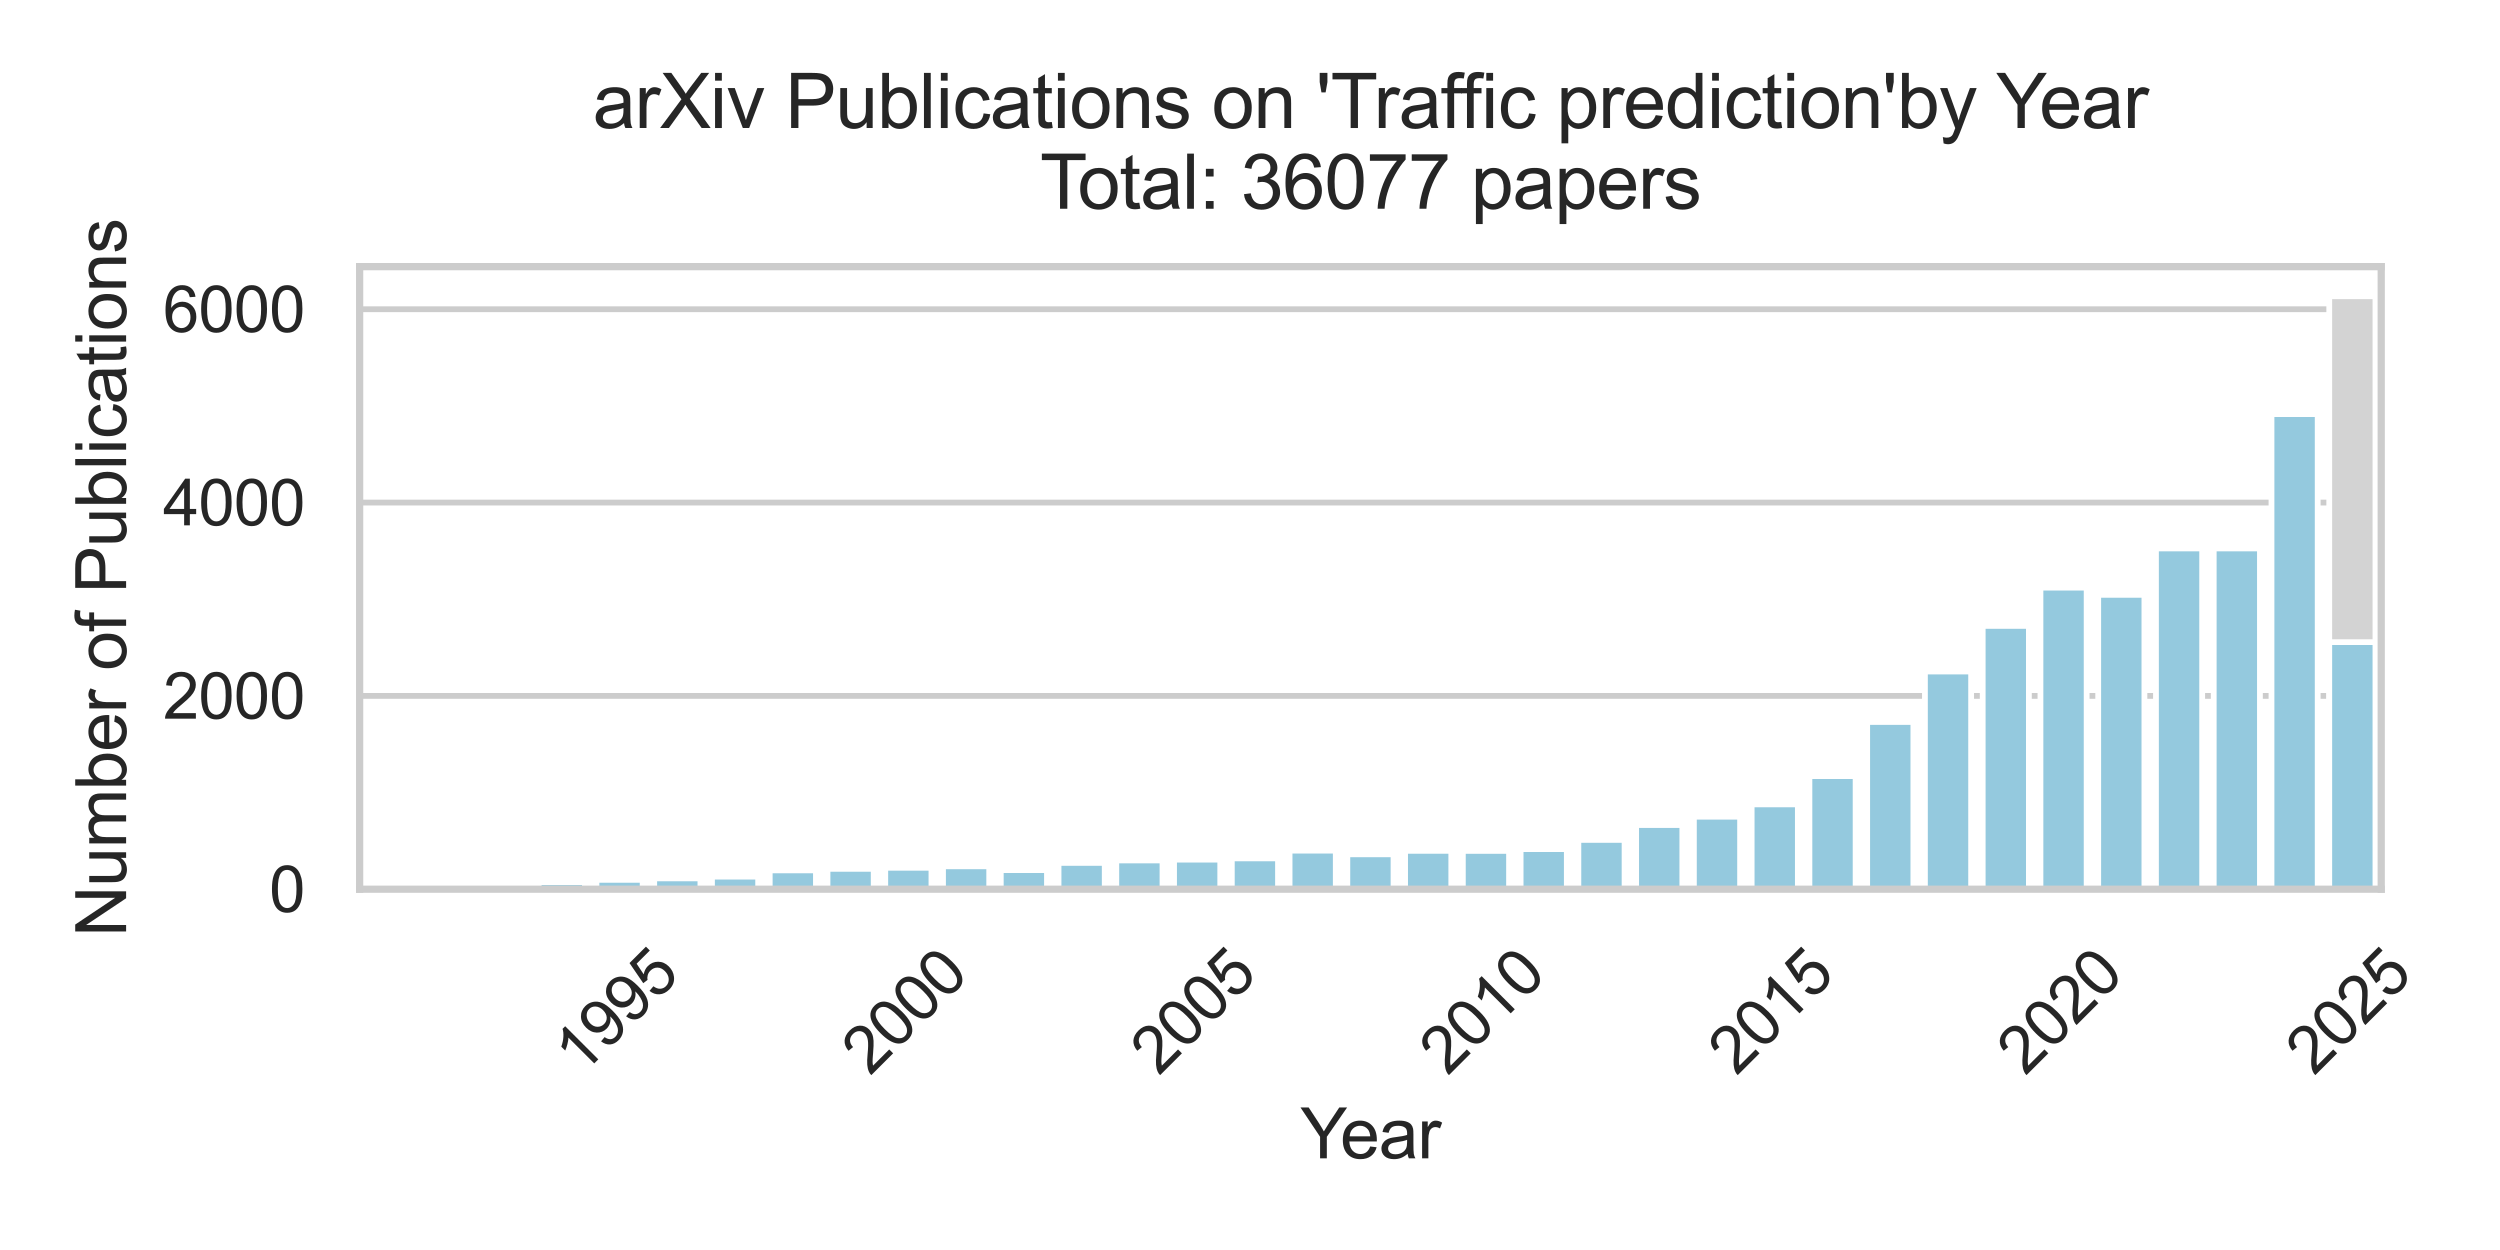 <?xml version="1.0" encoding="utf-8" standalone="no"?>
<!DOCTYPE svg PUBLIC "-//W3C//DTD SVG 1.1//EN"
  "http://www.w3.org/Graphics/SVG/1.1/DTD/svg11.dtd">
<svg xmlns:xlink="http://www.w3.org/1999/xlink" width="432pt" height="216pt" viewBox="0 0 432 216" xmlns="http://www.w3.org/2000/svg" version="1.1">
 <defs>
  <style type="text/css">*{stroke-linejoin: round; stroke-linecap: butt}</style>
 </defs>
 <g id="figure_1">
  <g id="patch_1">
   <path d="M 0 216 
L 432 216 
L 432 0 
L 0 0 
z
" style="fill: #ffffff"/>
  </g>
  <g id="axes_1">
   <g id="patch_2">
    <path d="M 62.145 153.656 
L 411.477 153.656 
L 411.477 46.072 
L 62.145 46.072 
z
" style="fill: #ffffff"/>
   </g>
   <g id="matplotlib.axis_1">
    <g id="xtick_1">
     <g id="text_1">
      <!-- 1995 -->
      <g style="fill: #262626" transform="translate(100.419 186.025) rotate(-45) scale(0.11 -0.11)">
       <defs>
        <path id="ArialMT-31" d="M 2384 0 
L 1822 0 
L 1822 3584 
Q 1619 3391 1289 3197 
Q 959 3003 697 2906 
L 697 3450 
Q 1169 3672 1522 3987 
Q 1875 4303 2022 4600 
L 2384 4600 
L 2384 0 
z
" transform="scale(0.016)"/>
        <path id="ArialMT-39" d="M 350 1059 
L 891 1109 
Q 959 728 1153 556 
Q 1347 384 1650 384 
Q 1909 384 2104 503 
Q 2300 622 2425 820 
Q 2550 1019 2634 1356 
Q 2719 1694 2719 2044 
Q 2719 2081 2716 2156 
Q 2547 1888 2255 1720 
Q 1963 1553 1622 1553 
Q 1053 1553 659 1965 
Q 266 2378 266 3053 
Q 266 3750 677 4175 
Q 1088 4600 1706 4600 
Q 2153 4600 2523 4359 
Q 2894 4119 3086 3673 
Q 3278 3228 3278 2384 
Q 3278 1506 3087 986 
Q 2897 466 2520 194 
Q 2144 -78 1638 -78 
Q 1100 -78 759 220 
Q 419 519 350 1059 
z
M 2653 3081 
Q 2653 3566 2395 3850 
Q 2138 4134 1775 4134 
Q 1400 4134 1122 3828 
Q 844 3522 844 3034 
Q 844 2597 1108 2323 
Q 1372 2050 1759 2050 
Q 2150 2050 2401 2323 
Q 2653 2597 2653 3081 
z
" transform="scale(0.016)"/>
        <path id="ArialMT-35" d="M 266 1200 
L 856 1250 
Q 922 819 1161 601 
Q 1400 384 1738 384 
Q 2144 384 2425 690 
Q 2706 997 2706 1503 
Q 2706 1984 2436 2262 
Q 2166 2541 1728 2541 
Q 1456 2541 1237 2417 
Q 1019 2294 894 2097 
L 366 2166 
L 809 4519 
L 3088 4519 
L 3088 3981 
L 1259 3981 
L 1013 2750 
Q 1425 3038 1878 3038 
Q 2478 3038 2890 2622 
Q 3303 2206 3303 1553 
Q 3303 931 2941 478 
Q 2500 -78 1738 -78 
Q 1113 -78 717 272 
Q 322 622 266 1200 
z
" transform="scale(0.016)"/>
       </defs>
       <use xlink:href="#ArialMT-31"/>
       <use xlink:href="#ArialMT-39" transform="translate(55.615 0)"/>
       <use xlink:href="#ArialMT-39" transform="translate(111.23 0)"/>
       <use xlink:href="#ArialMT-35" transform="translate(166.846 0)"/>
      </g>
     </g>
    </g>
    <g id="xtick_2">
     <g id="text_2">
      <!-- 2000 -->
      <g style="fill: #262626" transform="translate(150.324 186.025) rotate(-45) scale(0.11 -0.11)">
       <defs>
        <path id="ArialMT-32" d="M 3222 541 
L 3222 0 
L 194 0 
Q 188 203 259 391 
Q 375 700 629 1000 
Q 884 1300 1366 1694 
Q 2113 2306 2375 2664 
Q 2638 3022 2638 3341 
Q 2638 3675 2398 3904 
Q 2159 4134 1775 4134 
Q 1369 4134 1125 3890 
Q 881 3647 878 3216 
L 300 3275 
Q 359 3922 746 4261 
Q 1134 4600 1788 4600 
Q 2447 4600 2831 4234 
Q 3216 3869 3216 3328 
Q 3216 3053 3103 2787 
Q 2991 2522 2730 2228 
Q 2469 1934 1863 1422 
Q 1356 997 1212 845 
Q 1069 694 975 541 
L 3222 541 
z
" transform="scale(0.016)"/>
        <path id="ArialMT-30" d="M 266 2259 
Q 266 3072 433 3567 
Q 600 4063 929 4331 
Q 1259 4600 1759 4600 
Q 2128 4600 2406 4451 
Q 2684 4303 2865 4023 
Q 3047 3744 3150 3342 
Q 3253 2941 3253 2259 
Q 3253 1453 3087 958 
Q 2922 463 2592 192 
Q 2263 -78 1759 -78 
Q 1097 -78 719 397 
Q 266 969 266 2259 
z
M 844 2259 
Q 844 1131 1108 757 
Q 1372 384 1759 384 
Q 2147 384 2411 759 
Q 2675 1134 2675 2259 
Q 2675 3391 2411 3762 
Q 2147 4134 1753 4134 
Q 1366 4134 1134 3806 
Q 844 3388 844 2259 
z
" transform="scale(0.016)"/>
       </defs>
       <use xlink:href="#ArialMT-32"/>
       <use xlink:href="#ArialMT-30" transform="translate(55.615 0)"/>
       <use xlink:href="#ArialMT-30" transform="translate(111.23 0)"/>
       <use xlink:href="#ArialMT-30" transform="translate(166.846 0)"/>
      </g>
     </g>
    </g>
    <g id="xtick_3">
     <g id="text_3">
      <!-- 2005 -->
      <g style="fill: #262626" transform="translate(200.228 186.025) rotate(-45) scale(0.11 -0.11)">
       <use xlink:href="#ArialMT-32"/>
       <use xlink:href="#ArialMT-30" transform="translate(55.615 0)"/>
       <use xlink:href="#ArialMT-30" transform="translate(111.23 0)"/>
       <use xlink:href="#ArialMT-35" transform="translate(166.846 0)"/>
      </g>
     </g>
    </g>
    <g id="xtick_4">
     <g id="text_4">
      <!-- 2010 -->
      <g style="fill: #262626" transform="translate(250.133 186.025) rotate(-45) scale(0.11 -0.11)">
       <use xlink:href="#ArialMT-32"/>
       <use xlink:href="#ArialMT-30" transform="translate(55.615 0)"/>
       <use xlink:href="#ArialMT-31" transform="translate(111.23 0)"/>
       <use xlink:href="#ArialMT-30" transform="translate(166.846 0)"/>
      </g>
     </g>
    </g>
    <g id="xtick_5">
     <g id="text_5">
      <!-- 2015 -->
      <g style="fill: #262626" transform="translate(300.037 186.025) rotate(-45) scale(0.11 -0.11)">
       <use xlink:href="#ArialMT-32"/>
       <use xlink:href="#ArialMT-30" transform="translate(55.615 0)"/>
       <use xlink:href="#ArialMT-31" transform="translate(111.23 0)"/>
       <use xlink:href="#ArialMT-35" transform="translate(166.846 0)"/>
      </g>
     </g>
    </g>
    <g id="xtick_6">
     <g id="text_6">
      <!-- 2020 -->
      <g style="fill: #262626" transform="translate(349.942 186.025) rotate(-45) scale(0.11 -0.11)">
       <use xlink:href="#ArialMT-32"/>
       <use xlink:href="#ArialMT-30" transform="translate(55.615 0)"/>
       <use xlink:href="#ArialMT-32" transform="translate(111.23 0)"/>
       <use xlink:href="#ArialMT-30" transform="translate(166.846 0)"/>
      </g>
     </g>
    </g>
    <g id="xtick_7">
     <g id="text_7">
      <!-- 2025 -->
      <g style="fill: #262626" transform="translate(399.846 186.025) rotate(-45) scale(0.11 -0.11)">
       <use xlink:href="#ArialMT-32"/>
       <use xlink:href="#ArialMT-30" transform="translate(55.615 0)"/>
       <use xlink:href="#ArialMT-32" transform="translate(111.23 0)"/>
       <use xlink:href="#ArialMT-35" transform="translate(166.846 0)"/>
      </g>
     </g>
    </g>
    <g id="text_8">
     <!-- Year -->
     <g style="fill: #262626" transform="translate(224.685 200.16) scale(0.12 -0.12)">
      <defs>
       <path id="ArialMT-59" d="M 1784 0 
L 1784 1941 
L 19 4581 
L 756 4581 
L 1659 3200 
Q 1909 2813 2125 2425 
Q 2331 2784 2625 3234 
L 3513 4581 
L 4219 4581 
L 2391 1941 
L 2391 0 
L 1784 0 
z
" transform="scale(0.016)"/>
       <path id="ArialMT-65" d="M 2694 1069 
L 3275 997 
Q 3138 488 2766 206 
Q 2394 -75 1816 -75 
Q 1088 -75 661 373 
Q 234 822 234 1631 
Q 234 2469 665 2931 
Q 1097 3394 1784 3394 
Q 2450 3394 2872 2941 
Q 3294 2488 3294 1666 
Q 3294 1616 3291 1516 
L 816 1516 
Q 847 969 1125 678 
Q 1403 388 1819 388 
Q 2128 388 2347 550 
Q 2566 713 2694 1069 
z
M 847 1978 
L 2700 1978 
Q 2663 2397 2488 2606 
Q 2219 2931 1791 2931 
Q 1403 2931 1139 2672 
Q 875 2413 847 1978 
z
" transform="scale(0.016)"/>
       <path id="ArialMT-61" d="M 2588 409 
Q 2275 144 1986 34 
Q 1697 -75 1366 -75 
Q 819 -75 525 192 
Q 231 459 231 875 
Q 231 1119 342 1320 
Q 453 1522 633 1644 
Q 813 1766 1038 1828 
Q 1203 1872 1538 1913 
Q 2219 1994 2541 2106 
Q 2544 2222 2544 2253 
Q 2544 2597 2384 2738 
Q 2169 2928 1744 2928 
Q 1347 2928 1158 2789 
Q 969 2650 878 2297 
L 328 2372 
Q 403 2725 575 2942 
Q 747 3159 1072 3276 
Q 1397 3394 1825 3394 
Q 2250 3394 2515 3294 
Q 2781 3194 2906 3042 
Q 3031 2891 3081 2659 
Q 3109 2516 3109 2141 
L 3109 1391 
Q 3109 606 3145 398 
Q 3181 191 3288 0 
L 2700 0 
Q 2613 175 2588 409 
z
M 2541 1666 
Q 2234 1541 1622 1453 
Q 1275 1403 1131 1340 
Q 988 1278 909 1158 
Q 831 1038 831 891 
Q 831 666 1001 516 
Q 1172 366 1500 366 
Q 1825 366 2078 508 
Q 2331 650 2450 897 
Q 2541 1088 2541 1459 
L 2541 1666 
z
" transform="scale(0.016)"/>
       <path id="ArialMT-72" d="M 416 0 
L 416 3319 
L 922 3319 
L 922 2816 
Q 1116 3169 1280 3281 
Q 1444 3394 1641 3394 
Q 1925 3394 2219 3213 
L 2025 2691 
Q 1819 2813 1613 2813 
Q 1428 2813 1281 2702 
Q 1134 2591 1072 2394 
Q 978 2094 978 1738 
L 978 0 
L 416 0 
z
" transform="scale(0.016)"/>
      </defs>
      <use xlink:href="#ArialMT-59"/>
      <use xlink:href="#ArialMT-65" transform="translate(57.574 0)"/>
      <use xlink:href="#ArialMT-61" transform="translate(113.189 0)"/>
      <use xlink:href="#ArialMT-72" transform="translate(168.805 0)"/>
     </g>
    </g>
   </g>
   <g id="matplotlib.axis_2">
    <g id="ytick_1">
     <g id="line2d_1">
      <path d="M 62.145 153.656 
L 411.477 153.656 
" clip-path="url(#p5d31994552)" style="fill: none; stroke: #cccccc; stroke-linecap: round"/>
     </g>
     <g id="text_9">
      <!-- 0 -->
      <g style="fill: #262626" transform="translate(46.528 157.593) scale(0.11 -0.11)">
       <use xlink:href="#ArialMT-30"/>
      </g>
     </g>
    </g>
    <g id="ytick_2">
     <g id="line2d_2">
      <path d="M 62.145 120.248 
L 411.477 120.248 
" clip-path="url(#p5d31994552)" style="fill: none; stroke: #cccccc; stroke-linecap: round"/>
     </g>
     <g id="text_10">
      <!-- 2000 -->
      <g style="fill: #262626" transform="translate(28.177 124.185) scale(0.11 -0.11)">
       <use xlink:href="#ArialMT-32"/>
       <use xlink:href="#ArialMT-30" transform="translate(55.615 0)"/>
       <use xlink:href="#ArialMT-30" transform="translate(111.23 0)"/>
       <use xlink:href="#ArialMT-30" transform="translate(166.846 0)"/>
      </g>
     </g>
    </g>
    <g id="ytick_3">
     <g id="line2d_3">
      <path d="M 62.145 86.841 
L 411.477 86.841 
" clip-path="url(#p5d31994552)" style="fill: none; stroke: #cccccc; stroke-linecap: round"/>
     </g>
     <g id="text_11">
      <!-- 4000 -->
      <g style="fill: #262626" transform="translate(28.177 90.778) scale(0.11 -0.11)">
       <defs>
        <path id="ArialMT-34" d="M 2069 0 
L 2069 1097 
L 81 1097 
L 81 1613 
L 2172 4581 
L 2631 4581 
L 2631 1613 
L 3250 1613 
L 3250 1097 
L 2631 1097 
L 2631 0 
L 2069 0 
z
M 2069 1613 
L 2069 3678 
L 634 1613 
L 2069 1613 
z
" transform="scale(0.016)"/>
       </defs>
       <use xlink:href="#ArialMT-34"/>
       <use xlink:href="#ArialMT-30" transform="translate(55.615 0)"/>
       <use xlink:href="#ArialMT-30" transform="translate(111.23 0)"/>
       <use xlink:href="#ArialMT-30" transform="translate(166.846 0)"/>
      </g>
     </g>
    </g>
    <g id="ytick_4">
     <g id="line2d_4">
      <path d="M 62.145 53.433 
L 411.477 53.433 
" clip-path="url(#p5d31994552)" style="fill: none; stroke: #cccccc; stroke-linecap: round"/>
     </g>
     <g id="text_12">
      <!-- 6000 -->
      <g style="fill: #262626" transform="translate(28.177 57.37) scale(0.11 -0.11)">
       <defs>
        <path id="ArialMT-36" d="M 3184 3459 
L 2625 3416 
Q 2550 3747 2413 3897 
Q 2184 4138 1850 4138 
Q 1581 4138 1378 3988 
Q 1113 3794 959 3422 
Q 806 3050 800 2363 
Q 1003 2672 1297 2822 
Q 1591 2972 1913 2972 
Q 2475 2972 2870 2558 
Q 3266 2144 3266 1488 
Q 3266 1056 3080 686 
Q 2894 316 2569 119 
Q 2244 -78 1831 -78 
Q 1128 -78 684 439 
Q 241 956 241 2144 
Q 241 3472 731 4075 
Q 1159 4600 1884 4600 
Q 2425 4600 2770 4297 
Q 3116 3994 3184 3459 
z
M 888 1484 
Q 888 1194 1011 928 
Q 1134 663 1356 523 
Q 1578 384 1822 384 
Q 2178 384 2434 671 
Q 2691 959 2691 1453 
Q 2691 1928 2437 2201 
Q 2184 2475 1800 2475 
Q 1419 2475 1153 2201 
Q 888 1928 888 1484 
z
" transform="scale(0.016)"/>
       </defs>
       <use xlink:href="#ArialMT-36"/>
       <use xlink:href="#ArialMT-30" transform="translate(55.615 0)"/>
       <use xlink:href="#ArialMT-30" transform="translate(111.23 0)"/>
       <use xlink:href="#ArialMT-30" transform="translate(166.846 0)"/>
      </g>
     </g>
    </g>
    <g id="text_13">
     <!-- Number of Publications -->
     <g style="fill: #262626" transform="translate(21.792 161.891) rotate(-90) scale(0.12 -0.12)">
      <defs>
       <path id="ArialMT-4e" d="M 488 0 
L 488 4581 
L 1109 4581 
L 3516 984 
L 3516 4581 
L 4097 4581 
L 4097 0 
L 3475 0 
L 1069 3600 
L 1069 0 
L 488 0 
z
" transform="scale(0.016)"/>
       <path id="ArialMT-75" d="M 2597 0 
L 2597 488 
Q 2209 -75 1544 -75 
Q 1250 -75 995 37 
Q 741 150 617 320 
Q 494 491 444 738 
Q 409 903 409 1263 
L 409 3319 
L 972 3319 
L 972 1478 
Q 972 1038 1006 884 
Q 1059 663 1231 536 
Q 1403 409 1656 409 
Q 1909 409 2131 539 
Q 2353 669 2445 892 
Q 2538 1116 2538 1541 
L 2538 3319 
L 3100 3319 
L 3100 0 
L 2597 0 
z
" transform="scale(0.016)"/>
       <path id="ArialMT-6d" d="M 422 0 
L 422 3319 
L 925 3319 
L 925 2853 
Q 1081 3097 1340 3245 
Q 1600 3394 1931 3394 
Q 2300 3394 2536 3241 
Q 2772 3088 2869 2813 
Q 3263 3394 3894 3394 
Q 4388 3394 4653 3120 
Q 4919 2847 4919 2278 
L 4919 0 
L 4359 0 
L 4359 2091 
Q 4359 2428 4304 2576 
Q 4250 2725 4106 2815 
Q 3963 2906 3769 2906 
Q 3419 2906 3187 2673 
Q 2956 2441 2956 1928 
L 2956 0 
L 2394 0 
L 2394 2156 
Q 2394 2531 2256 2718 
Q 2119 2906 1806 2906 
Q 1569 2906 1367 2781 
Q 1166 2656 1075 2415 
Q 984 2175 984 1722 
L 984 0 
L 422 0 
z
" transform="scale(0.016)"/>
       <path id="ArialMT-62" d="M 941 0 
L 419 0 
L 419 4581 
L 981 4581 
L 981 2947 
Q 1338 3394 1891 3394 
Q 2197 3394 2470 3270 
Q 2744 3147 2920 2923 
Q 3097 2700 3197 2384 
Q 3297 2069 3297 1709 
Q 3297 856 2875 390 
Q 2453 -75 1863 -75 
Q 1275 -75 941 416 
L 941 0 
z
M 934 1684 
Q 934 1088 1097 822 
Q 1363 388 1816 388 
Q 2184 388 2453 708 
Q 2722 1028 2722 1663 
Q 2722 2313 2464 2622 
Q 2206 2931 1841 2931 
Q 1472 2931 1203 2611 
Q 934 2291 934 1684 
z
" transform="scale(0.016)"/>
       <path id="ArialMT-20" transform="scale(0.016)"/>
       <path id="ArialMT-6f" d="M 213 1659 
Q 213 2581 725 3025 
Q 1153 3394 1769 3394 
Q 2453 3394 2887 2945 
Q 3322 2497 3322 1706 
Q 3322 1066 3130 698 
Q 2938 331 2570 128 
Q 2203 -75 1769 -75 
Q 1072 -75 642 372 
Q 213 819 213 1659 
z
M 791 1659 
Q 791 1022 1069 705 
Q 1347 388 1769 388 
Q 2188 388 2466 706 
Q 2744 1025 2744 1678 
Q 2744 2294 2464 2611 
Q 2184 2928 1769 2928 
Q 1347 2928 1069 2612 
Q 791 2297 791 1659 
z
" transform="scale(0.016)"/>
       <path id="ArialMT-66" d="M 556 0 
L 556 2881 
L 59 2881 
L 59 3319 
L 556 3319 
L 556 3672 
Q 556 4006 616 4169 
Q 697 4388 901 4523 
Q 1106 4659 1475 4659 
Q 1713 4659 2000 4603 
L 1916 4113 
Q 1741 4144 1584 4144 
Q 1328 4144 1222 4034 
Q 1116 3925 1116 3625 
L 1116 3319 
L 1763 3319 
L 1763 2881 
L 1116 2881 
L 1116 0 
L 556 0 
z
" transform="scale(0.016)"/>
       <path id="ArialMT-50" d="M 494 0 
L 494 4581 
L 2222 4581 
Q 2678 4581 2919 4538 
Q 3256 4481 3484 4323 
Q 3713 4166 3852 3881 
Q 3991 3597 3991 3256 
Q 3991 2672 3619 2267 
Q 3247 1863 2275 1863 
L 1100 1863 
L 1100 0 
L 494 0 
z
M 1100 2403 
L 2284 2403 
Q 2872 2403 3119 2622 
Q 3366 2841 3366 3238 
Q 3366 3525 3220 3729 
Q 3075 3934 2838 4000 
Q 2684 4041 2272 4041 
L 1100 4041 
L 1100 2403 
z
" transform="scale(0.016)"/>
       <path id="ArialMT-6c" d="M 409 0 
L 409 4581 
L 972 4581 
L 972 0 
L 409 0 
z
" transform="scale(0.016)"/>
       <path id="ArialMT-69" d="M 425 3934 
L 425 4581 
L 988 4581 
L 988 3934 
L 425 3934 
z
M 425 0 
L 425 3319 
L 988 3319 
L 988 0 
L 425 0 
z
" transform="scale(0.016)"/>
       <path id="ArialMT-63" d="M 2588 1216 
L 3141 1144 
Q 3050 572 2676 248 
Q 2303 -75 1759 -75 
Q 1078 -75 664 370 
Q 250 816 250 1647 
Q 250 2184 428 2587 
Q 606 2991 970 3192 
Q 1334 3394 1763 3394 
Q 2303 3394 2647 3120 
Q 2991 2847 3088 2344 
L 2541 2259 
Q 2463 2594 2264 2762 
Q 2066 2931 1784 2931 
Q 1359 2931 1093 2626 
Q 828 2322 828 1663 
Q 828 994 1084 691 
Q 1341 388 1753 388 
Q 2084 388 2306 591 
Q 2528 794 2588 1216 
z
" transform="scale(0.016)"/>
       <path id="ArialMT-74" d="M 1650 503 
L 1731 6 
Q 1494 -44 1306 -44 
Q 1000 -44 831 53 
Q 663 150 594 308 
Q 525 466 525 972 
L 525 2881 
L 113 2881 
L 113 3319 
L 525 3319 
L 525 4141 
L 1084 4478 
L 1084 3319 
L 1650 3319 
L 1650 2881 
L 1084 2881 
L 1084 941 
Q 1084 700 1114 631 
Q 1144 563 1211 522 
Q 1278 481 1403 481 
Q 1497 481 1650 503 
z
" transform="scale(0.016)"/>
       <path id="ArialMT-6e" d="M 422 0 
L 422 3319 
L 928 3319 
L 928 2847 
Q 1294 3394 1984 3394 
Q 2284 3394 2536 3286 
Q 2788 3178 2913 3003 
Q 3038 2828 3088 2588 
Q 3119 2431 3119 2041 
L 3119 0 
L 2556 0 
L 2556 2019 
Q 2556 2363 2490 2533 
Q 2425 2703 2258 2804 
Q 2091 2906 1866 2906 
Q 1506 2906 1245 2678 
Q 984 2450 984 1813 
L 984 0 
L 422 0 
z
" transform="scale(0.016)"/>
       <path id="ArialMT-73" d="M 197 991 
L 753 1078 
Q 800 744 1014 566 
Q 1228 388 1613 388 
Q 2000 388 2187 545 
Q 2375 703 2375 916 
Q 2375 1106 2209 1216 
Q 2094 1291 1634 1406 
Q 1016 1563 777 1677 
Q 538 1791 414 1992 
Q 291 2194 291 2438 
Q 291 2659 392 2848 
Q 494 3038 669 3163 
Q 800 3259 1026 3326 
Q 1253 3394 1513 3394 
Q 1903 3394 2198 3281 
Q 2494 3169 2634 2976 
Q 2775 2784 2828 2463 
L 2278 2388 
Q 2241 2644 2061 2787 
Q 1881 2931 1553 2931 
Q 1166 2931 1000 2803 
Q 834 2675 834 2503 
Q 834 2394 903 2306 
Q 972 2216 1119 2156 
Q 1203 2125 1616 2013 
Q 2213 1853 2448 1751 
Q 2684 1650 2818 1456 
Q 2953 1263 2953 975 
Q 2953 694 2789 445 
Q 2625 197 2315 61 
Q 2006 -75 1616 -75 
Q 969 -75 630 194 
Q 291 463 197 991 
z
" transform="scale(0.016)"/>
      </defs>
      <use xlink:href="#ArialMT-4e"/>
      <use xlink:href="#ArialMT-75" transform="translate(72.217 0)"/>
      <use xlink:href="#ArialMT-6d" transform="translate(127.832 0)"/>
      <use xlink:href="#ArialMT-62" transform="translate(211.133 0)"/>
      <use xlink:href="#ArialMT-65" transform="translate(266.748 0)"/>
      <use xlink:href="#ArialMT-72" transform="translate(322.363 0)"/>
      <use xlink:href="#ArialMT-20" transform="translate(355.664 0)"/>
      <use xlink:href="#ArialMT-6f" transform="translate(383.447 0)"/>
      <use xlink:href="#ArialMT-66" transform="translate(439.062 0)"/>
      <use xlink:href="#ArialMT-20" transform="translate(466.846 0)"/>
      <use xlink:href="#ArialMT-50" transform="translate(494.629 0)"/>
      <use xlink:href="#ArialMT-75" transform="translate(561.328 0)"/>
      <use xlink:href="#ArialMT-62" transform="translate(616.943 0)"/>
      <use xlink:href="#ArialMT-6c" transform="translate(672.559 0)"/>
      <use xlink:href="#ArialMT-69" transform="translate(694.775 0)"/>
      <use xlink:href="#ArialMT-63" transform="translate(716.992 0)"/>
      <use xlink:href="#ArialMT-61" transform="translate(766.992 0)"/>
      <use xlink:href="#ArialMT-74" transform="translate(822.607 0)"/>
      <use xlink:href="#ArialMT-69" transform="translate(850.391 0)"/>
      <use xlink:href="#ArialMT-6f" transform="translate(872.607 0)"/>
      <use xlink:href="#ArialMT-6e" transform="translate(928.223 0)"/>
      <use xlink:href="#ArialMT-73" transform="translate(983.838 0)"/>
     </g>
    </g>
   </g>
   <g id="patch_3">
    <path d="M 402.494 153.656 
L 410.479 153.656 
L 410.479 51.195 
L 402.494 51.195 
z
" clip-path="url(#p5d31994552)" style="fill: #d3d3d3; stroke: #ffffff; stroke-linejoin: miter"/>
   </g>
   <g id="patch_4">
    <path d="M 63.143 153.656 
L 71.128 153.656 
L 71.128 153.639 
L 63.143 153.639 
z
" clip-path="url(#p5d31994552)" style="fill: #94c9de; stroke: #ffffff; stroke-linejoin: miter"/>
   </g>
   <g id="patch_5">
    <path d="M 73.124 153.656 
L 81.109 153.656 
L 81.109 153.222 
L 73.124 153.222 
z
" clip-path="url(#p5d31994552)" style="fill: #94c9de; stroke: #ffffff; stroke-linejoin: miter"/>
   </g>
   <g id="patch_6">
    <path d="M 83.105 153.656 
L 91.09 153.656 
L 91.09 152.854 
L 83.105 152.854 
z
" clip-path="url(#p5d31994552)" style="fill: #94c9de; stroke: #ffffff; stroke-linejoin: miter"/>
   </g>
   <g id="patch_7">
    <path d="M 93.086 153.656 
L 101.071 153.656 
L 101.071 152.437 
L 93.086 152.437 
z
" clip-path="url(#p5d31994552)" style="fill: #94c9de; stroke: #ffffff; stroke-linejoin: miter"/>
   </g>
   <g id="patch_8">
    <path d="M 103.067 153.656 
L 111.051 153.656 
L 111.051 152.036 
L 103.067 152.036 
z
" clip-path="url(#p5d31994552)" style="fill: #94c9de; stroke: #ffffff; stroke-linejoin: miter"/>
   </g>
   <g id="patch_9">
    <path d="M 113.048 153.656 
L 121.032 153.656 
L 121.032 151.785 
L 113.048 151.785 
z
" clip-path="url(#p5d31994552)" style="fill: #94c9de; stroke: #ffffff; stroke-linejoin: miter"/>
   </g>
   <g id="patch_10">
    <path d="M 123.029 153.656 
L 131.013 153.656 
L 131.013 151.485 
L 123.029 151.485 
z
" clip-path="url(#p5d31994552)" style="fill: #94c9de; stroke: #ffffff; stroke-linejoin: miter"/>
   </g>
   <g id="patch_11">
    <path d="M 133.009 153.656 
L 140.994 153.656 
L 140.994 150.399 
L 133.009 150.399 
z
" clip-path="url(#p5d31994552)" style="fill: #94c9de; stroke: #ffffff; stroke-linejoin: miter"/>
   </g>
   <g id="patch_12">
    <path d="M 142.99 153.656 
L 150.975 153.656 
L 150.975 150.132 
L 142.99 150.132 
z
" clip-path="url(#p5d31994552)" style="fill: #94c9de; stroke: #ffffff; stroke-linejoin: miter"/>
   </g>
   <g id="patch_13">
    <path d="M 152.971 153.656 
L 160.956 153.656 
L 160.956 149.948 
L 152.971 149.948 
z
" clip-path="url(#p5d31994552)" style="fill: #94c9de; stroke: #ffffff; stroke-linejoin: miter"/>
   </g>
   <g id="patch_14">
    <path d="M 162.952 153.656 
L 170.937 153.656 
L 170.937 149.697 
L 162.952 149.697 
z
" clip-path="url(#p5d31994552)" style="fill: #94c9de; stroke: #ffffff; stroke-linejoin: miter"/>
   </g>
   <g id="patch_15">
    <path d="M 172.933 153.656 
L 180.918 153.656 
L 180.918 150.349 
L 172.933 150.349 
z
" clip-path="url(#p5d31994552)" style="fill: #94c9de; stroke: #ffffff; stroke-linejoin: miter"/>
   </g>
   <g id="patch_16">
    <path d="M 182.914 153.656 
L 190.899 153.656 
L 190.899 149.113 
L 182.914 149.113 
z
" clip-path="url(#p5d31994552)" style="fill: #94c9de; stroke: #ffffff; stroke-linejoin: miter"/>
   </g>
   <g id="patch_17">
    <path d="M 192.895 153.656 
L 200.88 153.656 
L 200.88 148.678 
L 192.895 148.678 
z
" clip-path="url(#p5d31994552)" style="fill: #94c9de; stroke: #ffffff; stroke-linejoin: miter"/>
   </g>
   <g id="patch_18">
    <path d="M 202.876 153.656 
L 210.861 153.656 
L 210.861 148.545 
L 202.876 148.545 
z
" clip-path="url(#p5d31994552)" style="fill: #94c9de; stroke: #ffffff; stroke-linejoin: miter"/>
   </g>
   <g id="patch_19">
    <path d="M 212.857 153.656 
L 220.841 153.656 
L 220.841 148.328 
L 212.857 148.328 
z
" clip-path="url(#p5d31994552)" style="fill: #94c9de; stroke: #ffffff; stroke-linejoin: miter"/>
   </g>
   <g id="patch_20">
    <path d="M 222.838 153.656 
L 230.822 153.656 
L 230.822 146.991 
L 222.838 146.991 
z
" clip-path="url(#p5d31994552)" style="fill: #94c9de; stroke: #ffffff; stroke-linejoin: miter"/>
   </g>
   <g id="patch_21">
    <path d="M 232.819 153.656 
L 240.803 153.656 
L 240.803 147.626 
L 232.819 147.626 
z
" clip-path="url(#p5d31994552)" style="fill: #94c9de; stroke: #ffffff; stroke-linejoin: miter"/>
   </g>
   <g id="patch_22">
    <path d="M 242.799 153.656 
L 250.784 153.656 
L 250.784 147.025 
L 242.799 147.025 
z
" clip-path="url(#p5d31994552)" style="fill: #94c9de; stroke: #ffffff; stroke-linejoin: miter"/>
   </g>
   <g id="patch_23">
    <path d="M 252.78 153.656 
L 260.765 153.656 
L 260.765 147.041 
L 252.78 147.041 
z
" clip-path="url(#p5d31994552)" style="fill: #94c9de; stroke: #ffffff; stroke-linejoin: miter"/>
   </g>
   <g id="patch_24">
    <path d="M 262.761 153.656 
L 270.746 153.656 
L 270.746 146.724 
L 262.761 146.724 
z
" clip-path="url(#p5d31994552)" style="fill: #94c9de; stroke: #ffffff; stroke-linejoin: miter"/>
   </g>
   <g id="patch_25">
    <path d="M 272.742 153.656 
L 280.727 153.656 
L 280.727 145.137 
L 272.742 145.137 
z
" clip-path="url(#p5d31994552)" style="fill: #94c9de; stroke: #ffffff; stroke-linejoin: miter"/>
   </g>
   <g id="patch_26">
    <path d="M 282.723 153.656 
L 290.708 153.656 
L 290.708 142.565 
L 282.723 142.565 
z
" clip-path="url(#p5d31994552)" style="fill: #94c9de; stroke: #ffffff; stroke-linejoin: miter"/>
   </g>
   <g id="patch_27">
    <path d="M 292.704 153.656 
L 300.689 153.656 
L 300.689 141.128 
L 292.704 141.128 
z
" clip-path="url(#p5d31994552)" style="fill: #94c9de; stroke: #ffffff; stroke-linejoin: miter"/>
   </g>
   <g id="patch_28">
    <path d="M 302.685 153.656 
L 310.67 153.656 
L 310.67 138.99 
L 302.685 138.99 
z
" clip-path="url(#p5d31994552)" style="fill: #94c9de; stroke: #ffffff; stroke-linejoin: miter"/>
   </g>
   <g id="patch_29">
    <path d="M 312.666 153.656 
L 320.651 153.656 
L 320.651 134.113 
L 312.666 134.113 
z
" clip-path="url(#p5d31994552)" style="fill: #94c9de; stroke: #ffffff; stroke-linejoin: miter"/>
   </g>
   <g id="patch_30">
    <path d="M 322.647 153.656 
L 330.631 153.656 
L 330.631 124.758 
L 322.647 124.758 
z
" clip-path="url(#p5d31994552)" style="fill: #94c9de; stroke: #ffffff; stroke-linejoin: miter"/>
   </g>
   <g id="patch_31">
    <path d="M 332.628 153.656 
L 340.612 153.656 
L 340.612 116.039 
L 332.628 116.039 
z
" clip-path="url(#p5d31994552)" style="fill: #94c9de; stroke: #ffffff; stroke-linejoin: miter"/>
   </g>
   <g id="patch_32">
    <path d="M 342.609 153.656 
L 350.593 153.656 
L 350.593 108.155 
L 342.609 108.155 
z
" clip-path="url(#p5d31994552)" style="fill: #94c9de; stroke: #ffffff; stroke-linejoin: miter"/>
   </g>
   <g id="patch_33">
    <path d="M 352.589 153.656 
L 360.574 153.656 
L 360.574 101.54 
L 352.589 101.54 
z
" clip-path="url(#p5d31994552)" style="fill: #94c9de; stroke: #ffffff; stroke-linejoin: miter"/>
   </g>
   <g id="patch_34">
    <path d="M 362.57 153.656 
L 370.555 153.656 
L 370.555 102.793 
L 362.57 102.793 
z
" clip-path="url(#p5d31994552)" style="fill: #94c9de; stroke: #ffffff; stroke-linejoin: miter"/>
   </g>
   <g id="patch_35">
    <path d="M 372.551 153.656 
L 380.536 153.656 
L 380.536 94.775 
L 372.551 94.775 
z
" clip-path="url(#p5d31994552)" style="fill: #94c9de; stroke: #ffffff; stroke-linejoin: miter"/>
   </g>
   <g id="patch_36">
    <path d="M 382.532 153.656 
L 390.517 153.656 
L 390.517 94.775 
L 382.532 94.775 
z
" clip-path="url(#p5d31994552)" style="fill: #94c9de; stroke: #ffffff; stroke-linejoin: miter"/>
   </g>
   <g id="patch_37">
    <path d="M 392.513 153.656 
L 400.498 153.656 
L 400.498 71.557 
L 392.513 71.557 
z
" clip-path="url(#p5d31994552)" style="fill: #94c9de; stroke: #ffffff; stroke-linejoin: miter"/>
   </g>
   <g id="patch_38">
    <path d="M 402.494 153.656 
L 410.479 153.656 
L 410.479 110.961 
L 402.494 110.961 
z
" clip-path="url(#p5d31994552)" style="fill: #94c9de; stroke: #ffffff; stroke-linejoin: miter"/>
   </g>
   <g id="line2d_5">
    <path clip-path="url(#p5d31994552)" style="fill: none; stroke: #424242; stroke-width: 2.25; stroke-linecap: round"/>
   </g>
   <g id="line2d_6">
    <path clip-path="url(#p5d31994552)" style="fill: none; stroke: #424242; stroke-width: 2.25; stroke-linecap: round"/>
   </g>
   <g id="line2d_7">
    <path clip-path="url(#p5d31994552)" style="fill: none; stroke: #424242; stroke-width: 2.25; stroke-linecap: round"/>
   </g>
   <g id="line2d_8">
    <path clip-path="url(#p5d31994552)" style="fill: none; stroke: #424242; stroke-width: 2.25; stroke-linecap: round"/>
   </g>
   <g id="line2d_9">
    <path clip-path="url(#p5d31994552)" style="fill: none; stroke: #424242; stroke-width: 2.25; stroke-linecap: round"/>
   </g>
   <g id="line2d_10">
    <path clip-path="url(#p5d31994552)" style="fill: none; stroke: #424242; stroke-width: 2.25; stroke-linecap: round"/>
   </g>
   <g id="line2d_11">
    <path clip-path="url(#p5d31994552)" style="fill: none; stroke: #424242; stroke-width: 2.25; stroke-linecap: round"/>
   </g>
   <g id="line2d_12">
    <path clip-path="url(#p5d31994552)" style="fill: none; stroke: #424242; stroke-width: 2.25; stroke-linecap: round"/>
   </g>
   <g id="line2d_13">
    <path clip-path="url(#p5d31994552)" style="fill: none; stroke: #424242; stroke-width: 2.25; stroke-linecap: round"/>
   </g>
   <g id="line2d_14">
    <path clip-path="url(#p5d31994552)" style="fill: none; stroke: #424242; stroke-width: 2.25; stroke-linecap: round"/>
   </g>
   <g id="line2d_15">
    <path clip-path="url(#p5d31994552)" style="fill: none; stroke: #424242; stroke-width: 2.25; stroke-linecap: round"/>
   </g>
   <g id="line2d_16">
    <path clip-path="url(#p5d31994552)" style="fill: none; stroke: #424242; stroke-width: 2.25; stroke-linecap: round"/>
   </g>
   <g id="line2d_17">
    <path clip-path="url(#p5d31994552)" style="fill: none; stroke: #424242; stroke-width: 2.25; stroke-linecap: round"/>
   </g>
   <g id="line2d_18">
    <path clip-path="url(#p5d31994552)" style="fill: none; stroke: #424242; stroke-width: 2.25; stroke-linecap: round"/>
   </g>
   <g id="line2d_19">
    <path clip-path="url(#p5d31994552)" style="fill: none; stroke: #424242; stroke-width: 2.25; stroke-linecap: round"/>
   </g>
   <g id="line2d_20">
    <path clip-path="url(#p5d31994552)" style="fill: none; stroke: #424242; stroke-width: 2.25; stroke-linecap: round"/>
   </g>
   <g id="line2d_21">
    <path clip-path="url(#p5d31994552)" style="fill: none; stroke: #424242; stroke-width: 2.25; stroke-linecap: round"/>
   </g>
   <g id="line2d_22">
    <path clip-path="url(#p5d31994552)" style="fill: none; stroke: #424242; stroke-width: 2.25; stroke-linecap: round"/>
   </g>
   <g id="line2d_23">
    <path clip-path="url(#p5d31994552)" style="fill: none; stroke: #424242; stroke-width: 2.25; stroke-linecap: round"/>
   </g>
   <g id="line2d_24">
    <path clip-path="url(#p5d31994552)" style="fill: none; stroke: #424242; stroke-width: 2.25; stroke-linecap: round"/>
   </g>
   <g id="line2d_25">
    <path clip-path="url(#p5d31994552)" style="fill: none; stroke: #424242; stroke-width: 2.25; stroke-linecap: round"/>
   </g>
   <g id="line2d_26">
    <path clip-path="url(#p5d31994552)" style="fill: none; stroke: #424242; stroke-width: 2.25; stroke-linecap: round"/>
   </g>
   <g id="line2d_27">
    <path clip-path="url(#p5d31994552)" style="fill: none; stroke: #424242; stroke-width: 2.25; stroke-linecap: round"/>
   </g>
   <g id="line2d_28">
    <path clip-path="url(#p5d31994552)" style="fill: none; stroke: #424242; stroke-width: 2.25; stroke-linecap: round"/>
   </g>
   <g id="line2d_29">
    <path clip-path="url(#p5d31994552)" style="fill: none; stroke: #424242; stroke-width: 2.25; stroke-linecap: round"/>
   </g>
   <g id="line2d_30">
    <path clip-path="url(#p5d31994552)" style="fill: none; stroke: #424242; stroke-width: 2.25; stroke-linecap: round"/>
   </g>
   <g id="line2d_31">
    <path clip-path="url(#p5d31994552)" style="fill: none; stroke: #424242; stroke-width: 2.25; stroke-linecap: round"/>
   </g>
   <g id="line2d_32">
    <path clip-path="url(#p5d31994552)" style="fill: none; stroke: #424242; stroke-width: 2.25; stroke-linecap: round"/>
   </g>
   <g id="line2d_33">
    <path clip-path="url(#p5d31994552)" style="fill: none; stroke: #424242; stroke-width: 2.25; stroke-linecap: round"/>
   </g>
   <g id="line2d_34">
    <path clip-path="url(#p5d31994552)" style="fill: none; stroke: #424242; stroke-width: 2.25; stroke-linecap: round"/>
   </g>
   <g id="line2d_35">
    <path clip-path="url(#p5d31994552)" style="fill: none; stroke: #424242; stroke-width: 2.25; stroke-linecap: round"/>
   </g>
   <g id="line2d_36">
    <path clip-path="url(#p5d31994552)" style="fill: none; stroke: #424242; stroke-width: 2.25; stroke-linecap: round"/>
   </g>
   <g id="line2d_37">
    <path clip-path="url(#p5d31994552)" style="fill: none; stroke: #424242; stroke-width: 2.25; stroke-linecap: round"/>
   </g>
   <g id="line2d_38">
    <path clip-path="url(#p5d31994552)" style="fill: none; stroke: #424242; stroke-width: 2.25; stroke-linecap: round"/>
   </g>
   <g id="line2d_39">
    <path clip-path="url(#p5d31994552)" style="fill: none; stroke: #424242; stroke-width: 2.25; stroke-linecap: round"/>
   </g>
   <g id="line2d_40">
    <path clip-path="url(#p5d31994552)" style="fill: none; stroke: #424242; stroke-width: 2.25; stroke-linecap: round"/>
   </g>
   <g id="patch_39">
    <path d="M 62.145 153.656 
L 62.145 46.072 
" style="fill: none; stroke: #cccccc; stroke-width: 1.25; stroke-linejoin: miter; stroke-linecap: square"/>
   </g>
   <g id="patch_40">
    <path d="M 411.477 153.656 
L 411.477 46.072 
" style="fill: none; stroke: #cccccc; stroke-width: 1.25; stroke-linejoin: miter; stroke-linecap: square"/>
   </g>
   <g id="patch_41">
    <path d="M 62.145 153.656 
L 411.477 153.656 
" style="fill: none; stroke: #cccccc; stroke-width: 1.25; stroke-linejoin: miter; stroke-linecap: square"/>
   </g>
   <g id="patch_42">
    <path d="M 62.145 46.072 
L 411.477 46.072 
" style="fill: none; stroke: #cccccc; stroke-width: 1.25; stroke-linejoin: miter; stroke-linecap: square"/>
   </g>
   <g id="text_14">
    <!-- arXiv Publications on 'Traffic prediction'by Year -->
    <g style="fill: #262626" transform="translate(102.449 22.123) scale(0.13 -0.13)">
     <defs>
      <path id="ArialMT-58" d="M 28 0 
L 1800 2388 
L 238 4581 
L 959 4581 
L 1791 3406 
Q 2050 3041 2159 2844 
Q 2313 3094 2522 3366 
L 3444 4581 
L 4103 4581 
L 2494 2422 
L 4228 0 
L 3478 0 
L 2325 1634 
Q 2228 1775 2125 1941 
Q 1972 1691 1906 1597 
L 756 0 
L 28 0 
z
" transform="scale(0.016)"/>
      <path id="ArialMT-76" d="M 1344 0 
L 81 3319 
L 675 3319 
L 1388 1331 
Q 1503 1009 1600 663 
Q 1675 925 1809 1294 
L 2547 3319 
L 3125 3319 
L 1869 0 
L 1344 0 
z
" transform="scale(0.016)"/>
      <path id="ArialMT-27" d="M 425 2959 
L 281 3816 
L 281 4581 
L 922 4581 
L 922 3816 
L 772 2959 
L 425 2959 
z
" transform="scale(0.016)"/>
      <path id="ArialMT-54" d="M 1659 0 
L 1659 4041 
L 150 4041 
L 150 4581 
L 3781 4581 
L 3781 4041 
L 2266 4041 
L 2266 0 
L 1659 0 
z
" transform="scale(0.016)"/>
      <path id="ArialMT-70" d="M 422 -1272 
L 422 3319 
L 934 3319 
L 934 2888 
Q 1116 3141 1344 3267 
Q 1572 3394 1897 3394 
Q 2322 3394 2647 3175 
Q 2972 2956 3137 2557 
Q 3303 2159 3303 1684 
Q 3303 1175 3120 767 
Q 2938 359 2589 142 
Q 2241 -75 1856 -75 
Q 1575 -75 1351 44 
Q 1128 163 984 344 
L 984 -1272 
L 422 -1272 
z
M 931 1641 
Q 931 1000 1190 694 
Q 1450 388 1819 388 
Q 2194 388 2461 705 
Q 2728 1022 2728 1688 
Q 2728 2322 2467 2637 
Q 2206 2953 1844 2953 
Q 1484 2953 1207 2617 
Q 931 2281 931 1641 
z
" transform="scale(0.016)"/>
      <path id="ArialMT-64" d="M 2575 0 
L 2575 419 
Q 2259 -75 1647 -75 
Q 1250 -75 917 144 
Q 584 363 401 755 
Q 219 1147 219 1656 
Q 219 2153 384 2558 
Q 550 2963 881 3178 
Q 1213 3394 1622 3394 
Q 1922 3394 2156 3267 
Q 2391 3141 2538 2938 
L 2538 4581 
L 3097 4581 
L 3097 0 
L 2575 0 
z
M 797 1656 
Q 797 1019 1065 703 
Q 1334 388 1700 388 
Q 2069 388 2326 689 
Q 2584 991 2584 1609 
Q 2584 2291 2321 2609 
Q 2059 2928 1675 2928 
Q 1300 2928 1048 2622 
Q 797 2316 797 1656 
z
" transform="scale(0.016)"/>
      <path id="ArialMT-79" d="M 397 -1278 
L 334 -750 
Q 519 -800 656 -800 
Q 844 -800 956 -737 
Q 1069 -675 1141 -563 
Q 1194 -478 1313 -144 
Q 1328 -97 1363 -6 
L 103 3319 
L 709 3319 
L 1400 1397 
Q 1534 1031 1641 628 
Q 1738 1016 1872 1384 
L 2581 3319 
L 3144 3319 
L 1881 -56 
Q 1678 -603 1566 -809 
Q 1416 -1088 1222 -1217 
Q 1028 -1347 759 -1347 
Q 597 -1347 397 -1278 
z
" transform="scale(0.016)"/>
     </defs>
     <use xlink:href="#ArialMT-61"/>
     <use xlink:href="#ArialMT-72" transform="translate(55.615 0)"/>
     <use xlink:href="#ArialMT-58" transform="translate(88.916 0)"/>
     <use xlink:href="#ArialMT-69" transform="translate(155.615 0)"/>
     <use xlink:href="#ArialMT-76" transform="translate(177.832 0)"/>
     <use xlink:href="#ArialMT-20" transform="translate(227.832 0)"/>
     <use xlink:href="#ArialMT-50" transform="translate(255.615 0)"/>
     <use xlink:href="#ArialMT-75" transform="translate(322.314 0)"/>
     <use xlink:href="#ArialMT-62" transform="translate(377.93 0)"/>
     <use xlink:href="#ArialMT-6c" transform="translate(433.545 0)"/>
     <use xlink:href="#ArialMT-69" transform="translate(455.762 0)"/>
     <use xlink:href="#ArialMT-63" transform="translate(477.979 0)"/>
     <use xlink:href="#ArialMT-61" transform="translate(527.979 0)"/>
     <use xlink:href="#ArialMT-74" transform="translate(583.594 0)"/>
     <use xlink:href="#ArialMT-69" transform="translate(611.377 0)"/>
     <use xlink:href="#ArialMT-6f" transform="translate(633.594 0)"/>
     <use xlink:href="#ArialMT-6e" transform="translate(689.209 0)"/>
     <use xlink:href="#ArialMT-73" transform="translate(744.824 0)"/>
     <use xlink:href="#ArialMT-20" transform="translate(794.824 0)"/>
     <use xlink:href="#ArialMT-6f" transform="translate(822.607 0)"/>
     <use xlink:href="#ArialMT-6e" transform="translate(878.223 0)"/>
     <use xlink:href="#ArialMT-20" transform="translate(933.838 0)"/>
     <use xlink:href="#ArialMT-27" transform="translate(961.621 0)"/>
     <use xlink:href="#ArialMT-54" transform="translate(980.713 0)"/>
     <use xlink:href="#ArialMT-72" transform="translate(1038.047 0)"/>
     <use xlink:href="#ArialMT-61" transform="translate(1071.348 0)"/>
     <use xlink:href="#ArialMT-66" transform="translate(1126.963 0)"/>
     <use xlink:href="#ArialMT-66" transform="translate(1152.996 0)"/>
     <use xlink:href="#ArialMT-69" transform="translate(1180.779 0)"/>
     <use xlink:href="#ArialMT-63" transform="translate(1202.996 0)"/>
     <use xlink:href="#ArialMT-20" transform="translate(1252.996 0)"/>
     <use xlink:href="#ArialMT-70" transform="translate(1280.779 0)"/>
     <use xlink:href="#ArialMT-72" transform="translate(1336.395 0)"/>
     <use xlink:href="#ArialMT-65" transform="translate(1369.695 0)"/>
     <use xlink:href="#ArialMT-64" transform="translate(1425.311 0)"/>
     <use xlink:href="#ArialMT-69" transform="translate(1480.926 0)"/>
     <use xlink:href="#ArialMT-63" transform="translate(1503.143 0)"/>
     <use xlink:href="#ArialMT-74" transform="translate(1553.143 0)"/>
     <use xlink:href="#ArialMT-69" transform="translate(1580.926 0)"/>
     <use xlink:href="#ArialMT-6f" transform="translate(1603.143 0)"/>
     <use xlink:href="#ArialMT-6e" transform="translate(1658.758 0)"/>
     <use xlink:href="#ArialMT-27" transform="translate(1714.373 0)"/>
     <use xlink:href="#ArialMT-62" transform="translate(1733.465 0)"/>
     <use xlink:href="#ArialMT-79" transform="translate(1789.08 0)"/>
     <use xlink:href="#ArialMT-20" transform="translate(1839.08 0)"/>
     <use xlink:href="#ArialMT-59" transform="translate(1865.113 0)"/>
     <use xlink:href="#ArialMT-65" transform="translate(1922.688 0)"/>
     <use xlink:href="#ArialMT-61" transform="translate(1978.303 0)"/>
     <use xlink:href="#ArialMT-72" transform="translate(2033.918 0)"/>
    </g>
    <!-- Total: 36077 papers -->
    <g style="fill: #262626" transform="translate(179.722 36.072) scale(0.13 -0.13)">
     <defs>
      <path id="ArialMT-3a" d="M 578 2678 
L 578 3319 
L 1219 3319 
L 1219 2678 
L 578 2678 
z
M 578 0 
L 578 641 
L 1219 641 
L 1219 0 
L 578 0 
z
" transform="scale(0.016)"/>
      <path id="ArialMT-33" d="M 269 1209 
L 831 1284 
Q 928 806 1161 595 
Q 1394 384 1728 384 
Q 2125 384 2398 659 
Q 2672 934 2672 1341 
Q 2672 1728 2419 1979 
Q 2166 2231 1775 2231 
Q 1616 2231 1378 2169 
L 1441 2663 
Q 1497 2656 1531 2656 
Q 1891 2656 2178 2843 
Q 2466 3031 2466 3422 
Q 2466 3731 2256 3934 
Q 2047 4138 1716 4138 
Q 1388 4138 1169 3931 
Q 950 3725 888 3313 
L 325 3413 
Q 428 3978 793 4289 
Q 1159 4600 1703 4600 
Q 2078 4600 2393 4439 
Q 2709 4278 2876 4000 
Q 3044 3722 3044 3409 
Q 3044 3113 2884 2869 
Q 2725 2625 2413 2481 
Q 2819 2388 3044 2092 
Q 3269 1797 3269 1353 
Q 3269 753 2831 336 
Q 2394 -81 1725 -81 
Q 1122 -81 723 278 
Q 325 638 269 1209 
z
" transform="scale(0.016)"/>
      <path id="ArialMT-37" d="M 303 3981 
L 303 4522 
L 3269 4522 
L 3269 4084 
Q 2831 3619 2401 2847 
Q 1972 2075 1738 1259 
Q 1569 684 1522 0 
L 944 0 
Q 953 541 1156 1306 
Q 1359 2072 1739 2783 
Q 2119 3494 2547 3981 
L 303 3981 
z
" transform="scale(0.016)"/>
     </defs>
     <use xlink:href="#ArialMT-54"/>
     <use xlink:href="#ArialMT-6f" transform="translate(49.959 0)"/>
     <use xlink:href="#ArialMT-74" transform="translate(105.574 0)"/>
     <use xlink:href="#ArialMT-61" transform="translate(133.357 0)"/>
     <use xlink:href="#ArialMT-6c" transform="translate(188.973 0)"/>
     <use xlink:href="#ArialMT-3a" transform="translate(211.189 0)"/>
     <use xlink:href="#ArialMT-20" transform="translate(238.973 0)"/>
     <use xlink:href="#ArialMT-33" transform="translate(266.756 0)"/>
     <use xlink:href="#ArialMT-36" transform="translate(322.371 0)"/>
     <use xlink:href="#ArialMT-30" transform="translate(377.986 0)"/>
     <use xlink:href="#ArialMT-37" transform="translate(433.602 0)"/>
     <use xlink:href="#ArialMT-37" transform="translate(489.217 0)"/>
     <use xlink:href="#ArialMT-20" transform="translate(544.832 0)"/>
     <use xlink:href="#ArialMT-70" transform="translate(572.615 0)"/>
     <use xlink:href="#ArialMT-61" transform="translate(628.23 0)"/>
     <use xlink:href="#ArialMT-70" transform="translate(683.846 0)"/>
     <use xlink:href="#ArialMT-65" transform="translate(739.461 0)"/>
     <use xlink:href="#ArialMT-72" transform="translate(795.076 0)"/>
     <use xlink:href="#ArialMT-73" transform="translate(828.377 0)"/>
    </g>
   </g>
  </g>
 </g>
 <defs>
  <clipPath id="p5d31994552">
   <rect x="62.145" y="46.072" width="349.332" height="107.584"/>
  </clipPath>
 </defs>
</svg>
